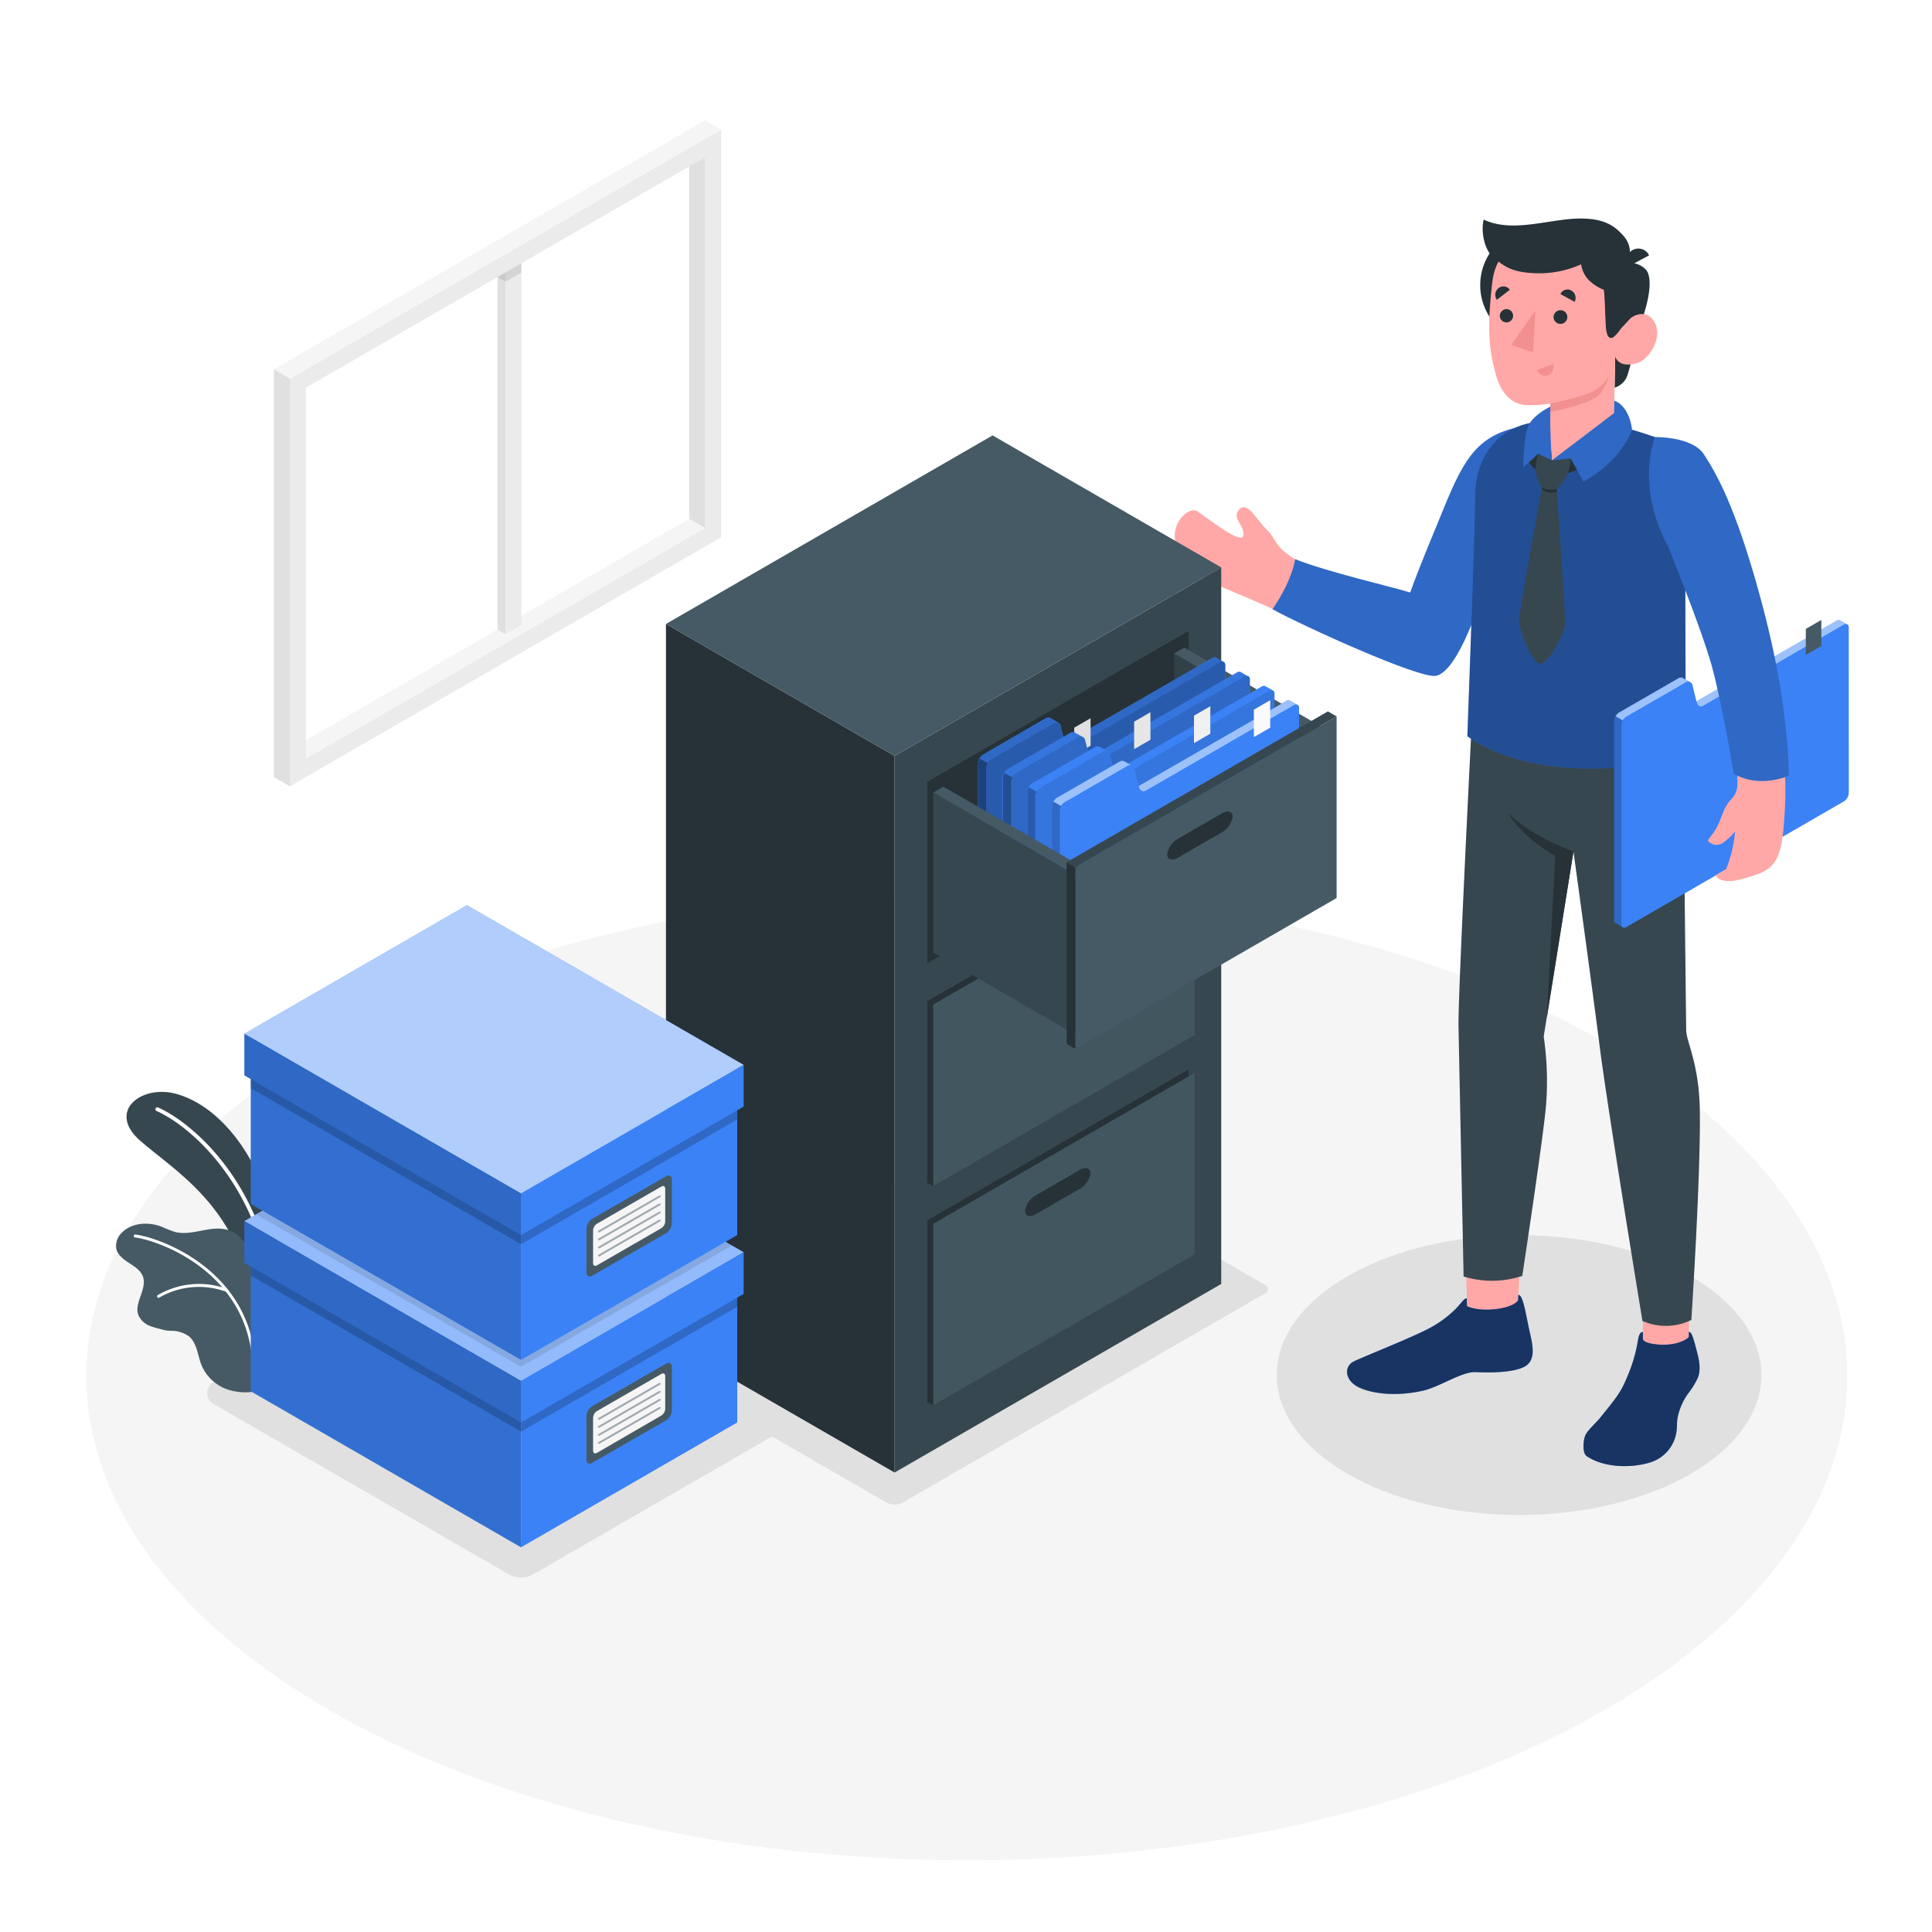<svg class="animated" id="freepik_stories-filing-system" xmlns="http://www.w3.org/2000/svg" viewBox="0 0 500 500" version="1.1" xmlns:xlink="http://www.w3.org/1999/xlink" xmlns:svgjs="http://svgjs.com/svgjs"><style>svg#freepik_stories-filing-system:not(.animated) .animable {opacity: 0;}svg#freepik_stories-filing-system.animated #freepik--Floor--inject-195 {animation: 1.5s Infinite  linear heartbeat;animation-delay: 0s;}            @keyframes heartbeat {                0% {                    transform: scale(1);                }                10% {                    transform: scale(1.1);                }                30% {                    transform: scale(1);                }                40% {                    transform: scale(1);                }                50% {                    transform: scale(1.1);                }                60% {                    transform: scale(1);                }                100% {                    transform: scale(1);                }            }        </style><g id="freepik--Floor--inject-195" class="animable animator-active" style="transform-origin: 250.21px 356.17px;"><ellipse id="freepik--floor--inject-195" cx="250.21" cy="356.17" rx="227.88" ry="125.27" style="fill: rgb(245, 245, 245); transform-origin: 250.21px 356.17px;" class="animable"></ellipse></g><g id="freepik--Shadow--inject-195" class="animable" style="transform-origin: 254.741px 350.381px;"><path id="freepik--shadow--inject-195" d="M161.16,347.12,254.83,293a4.55,4.55,0,0,1,4.1,0l68.31,39.44a1.25,1.25,0,0,1,0,2.37l-93.67,54.08a4.55,4.55,0,0,1-4.1,0l-68.31-39.44A1.25,1.25,0,0,1,161.16,347.12Z" style="fill: rgb(224, 224, 224); transform-origin: 244.228px 340.945px;" class="animable"></path><ellipse id="freepik--shadow--inject-195" cx="393.14" cy="355.86" rx="62.72" ry="36.21" style="fill: rgb(224, 224, 224); transform-origin: 393.14px 355.86px;" class="animable"></ellipse><path id="freepik--shadow--inject-195" d="M134.83,408.25a6.28,6.28,0,0,1-3.08-.77l-76.26-44a3.24,3.24,0,0,1,0-5.87l61.67-35.63a6.66,6.66,0,0,1,6.18,0l76.26,44a3.25,3.25,0,0,1,0,5.88l-61.68,35.62A6.32,6.32,0,0,1,134.83,408.25Z" style="fill: rgb(224, 224, 224); transform-origin: 127.544px 364.735px;" class="animable"></path></g><g id="freepik--Plants--inject-195" class="animable" style="transform-origin: 51.013px 321.458px;"><g id="freepik--plants--inject-195" class="animable" style="transform-origin: 51.013px 321.458px;"><path d="M71.88,333.87S73,319.25,68,306.79s-13.44-21.25-22.43-23.71-18,4.52-9.29,12.14S61.14,312,65,335.12Z" style="fill: rgb(55, 71, 79); transform-origin: 52.364px 308.849px;" id="elwxuh79h2ivp" class="animable"></path><path d="M69.92,329.64H70a.49.49,0,0,0,.39-.58c-5.1-25.55-21.53-38.94-29.51-42.46a.5.5,0,0,0-.4.91c7.81,3.44,23.92,16.6,28.94,41.74A.48.48,0,0,0,69.92,329.64Z" style="fill: rgb(255, 255, 255); transform-origin: 55.315px 308.109px;" id="elmlxl5zudfd" class="animable"></path><path d="M30.09,323.17c.39,1.66,1.91,2.78,3.35,3.71s3,1.92,3.56,3.53c1.14,3.25-2.43,6.84-1.16,10A5.36,5.36,0,0,0,39,343.22c1.12.43,2.3.66,3.46,1a14.26,14.26,0,0,0,1.7.19,7.84,7.84,0,0,1,4.75,1.44c2.08,1.76,2.23,4.84,3.21,7.37a11.27,11.27,0,0,0,6.91,6.42c2.57.86,6.64,1,7.55,0,.69-.79-.35-3.76-.18-4.79a44.1,44.1,0,0,0,.5-8,14.92,14.92,0,0,1,.17-3.66q.41-2,.78-4.05c.39-2.18,1.11-4.51.58-6.74-.59-2.45-3.12-3-3.65-5.38-.22-1-.24-1.94-.44-2.9a8,8,0,0,0-5.76-5.91c-4.38-1.07-9,1.76-13.4.59a32.71,32.71,0,0,1-3.27-1.3c-3.45-1.35-7.79-1.12-10.39,1.53A4.73,4.73,0,0,0,30.09,323.17Z" style="fill: rgb(69, 90, 100); transform-origin: 49.328px 338.515px;" id="eln53wrj5rogi" class="animable"></path><path d="M65.69,352.64h0a.4.4,0,0,0,.36-.41c-1.74-24.12-25.28-32.06-31-32.73a.39.39,0,0,0-.43.34.38.38,0,0,0,.34.42c5.61.66,28.64,8.42,30.34,32A.38.38,0,0,0,65.69,352.64Z" style="fill: rgb(255, 255, 255); transform-origin: 50.334px 336.069px;" id="eltcqqmxw74bc" class="animable"></path><path d="M41,335.88a.34.34,0,0,0,.22-.07,20.49,20.49,0,0,1,17.35-1.49.39.39,0,0,0,.25-.73,21.2,21.2,0,0,0-18,1.59.38.38,0,0,0-.1.53A.37.37,0,0,0,41,335.88Z" style="fill: rgb(255, 255, 255); transform-origin: 49.842px 334.085px;" id="elydpr3qp1zh" class="animable"></path></g></g><g id="freepik--Window--inject-195" class="animable" style="transform-origin: 128.75px 117.315px;"><g id="freepik--window--inject-195" class="animable" style="transform-origin: 128.75px 117.315px;"><g id="freepik--window--inject-195" class="animable" style="transform-origin: 128.75px 117.315px;"><polygon points="75 193.95 79.14 196.34 182.5 136.66 178.37 134.28 75 193.95" style="fill: rgb(245, 245, 245); transform-origin: 128.75px 165.31px;" id="elz64eattpqkk" class="animable"></polygon><polygon points="130.82 68.14 130.82 164.12 134.95 161.73 134.95 65.75 130.82 68.14" style="fill: rgb(235, 235, 235); transform-origin: 132.885px 114.935px;" id="els6n8w30nxud" class="animable"></polygon><polygon points="128.75 66.94 130.82 68.14 130.82 164.12 128.75 162.92 128.75 66.94" style="fill: rgb(224, 224, 224); transform-origin: 129.785px 115.53px;" id="el4kzzssfcdrg" class="animable"></polygon><polygon points="130.82 68.14 134.95 65.75 132.89 64.55 128.75 66.94 130.82 68.14" style="fill: rgb(250, 250, 250); transform-origin: 131.85px 66.345px;" id="el8sddtf34r6x" class="animable"></polygon><path d="M186.63,33.52,75,98V203.5l111.63-64.45ZM182.5,136.66,79.14,196.34v-96L182.5,40.68Z" style="fill: rgb(235, 235, 235); transform-origin: 130.815px 118.51px;" id="elqukrzxsc2aj" class="animable"></path><polygon points="182.5 136.66 178.37 134.28 178.36 43.07 182.5 40.68 182.5 136.66" style="fill: rgb(224, 224, 224); transform-origin: 180.43px 88.67px;" id="el8avff1dhh54" class="animable"></polygon><polygon points="186.63 33.52 182.5 31.13 70.87 95.58 75 97.97 186.63 33.52" style="fill: rgb(245, 245, 245); transform-origin: 128.75px 64.55px;" id="elmnhu9feyp3" class="animable"></polygon><polygon points="70.87 95.58 75 97.97 75 203.5 70.87 201.11 70.87 95.58" style="fill: rgb(224, 224, 224); transform-origin: 72.935px 149.54px;" id="elbosiua31rsk" class="animable"></polygon><g id="el4bitpthxw5g"><polygon points="130.82 70.52 134.94 68.14 134.94 70.53 130.82 72.91 130.82 70.52" style="opacity: 0.1; transform-origin: 132.88px 70.525px;" class="animable"></polygon></g><g id="elry4mlfk7u9"><polygon points="130.82 72.91 128.75 71.71 130.82 70.52 130.82 72.91" style="opacity: 0.1; transform-origin: 129.785px 71.715px;" class="animable"></polygon></g></g></g></g><g id="freepik--Character--inject-195" class="animable" style="transform-origin: 391.237px 217.992px;"><g id="freepik--character--inject-195" class="animable" style="transform-origin: 391.237px 217.992px;"><path d="M393.81,111c-7.25,2.4-9,2.94-14,10.74-4.82,7.5-9.79,21.35-14.1,32.47-8-2.27-24.88-6.21-30.47-9.45s-5-5.48-7.29-7.57c-2.62-2.41-5.37-8.19-7.51-5-1.45,2.14,1.54,3.58,1.35,6.29s-8.39-3.71-11.83-6.11c-2.28-1.6-7.57,3.4-5.44,8.83,1.87,4.8,4.88,7.85,10.27,10.12,5.69,2.41,8.66,3.62,15.81,6.83,7.47,3.35,38.25,17,41.29,15.07,6.93-3.42,13.28-24.87,17.48-34.13S390.76,120.23,393.81,111Z" style="fill: rgb(255, 168, 167); transform-origin: 348.917px 142.203px;" id="ellii7rnjf7t9" class="animable"></path><path d="M395.56,110.08c-3.11,4.09-1.83,2.44-2.79,8.74-.77,5.09-11.46,54-21.13,56.07-4.25.89-34.88-13.12-42.31-17.22,2.51-3.7,5-8.27,5.87-12.94,8.9,3.48,24.25,6.91,29.76,8.62,2.55-7.11,5.67-14.41,8.6-21.59C379.13,118.1,382.71,111.93,395.56,110.08Z" style="fill: rgb(59, 130, 246); transform-origin: 362.445px 142.505px;" id="elld8dytm36c" class="animable"></path><g id="el1a5ko52osk9"><path d="M395.56,110.08c-3.11,4.09-1.83,2.44-2.79,8.74-.77,5.09-11.46,54-21.13,56.07-4.25.89-34.88-13.12-42.31-17.22,2.51-3.7,5-8.27,5.87-12.94,8.9,3.48,24.25,6.91,29.76,8.62,2.55-7.11,5.67-14.41,8.6-21.59C379.13,118.1,382.71,111.93,395.56,110.08Z" style="opacity: 0.2; transform-origin: 362.445px 142.505px;" class="animable"></path></g><rect x="425.17" y="331.89" width="11.93" height="20.43" style="fill: rgb(255, 168, 167); transform-origin: 431.135px 342.105px;" id="el5rc47mt1fv9" class="animable"></rect><polygon points="392.76 339.61 379.73 340.06 379.08 316.45 393.83 315.97 392.76 339.61" style="fill: rgb(255, 168, 167); transform-origin: 386.455px 328.015px;" id="ellcranouth7e" class="animable"></polygon><path d="M435.64,192.88c0,10.86.75,74,.75,74,.26,3.12,3.27,8.68,3.51,19.94.34,16.33-2.18,54.78-2.18,54.78a14.94,14.94,0,0,1-12.66.25s-8.93-54.39-11-70.55c-1.78-14.11-6.86-51-6.86-51l-7.69,47.94a79.56,79.56,0,0,1,.64,17.34c-.53,7.48-6.19,44.63-6.19,44.63a24.94,24.94,0,0,1-15.18.14s-1.19-57.9-1.32-64.75c-.15-7.82,3.26-75.08,3.26-75.08Z" style="fill: rgb(55, 71, 79); transform-origin: 408.693px 266.828px;" id="elc024c3dlxu" class="animable"></path><path d="M425.17,346.42v-1.7c-.64,0-1,.62-1.28,2.16a33.25,33.25,0,0,1-.69,3.37,41.08,41.08,0,0,1-2.09,6.11c-1.69,4.16-3.1,5.71-7,10.57-.91,1.15-3,3-3.7,4.27s-1,4.85.25,5.67c4.5,3,11.35,3.09,16.19,1.67a9.76,9.76,0,0,0,7-7.9c.18-1.1.12-2.22.24-3.33a15.83,15.83,0,0,1,3-6.93,20.85,20.85,0,0,0,2.29-3.77c1-2.46.2-5.22-.44-7.66-.55-2.11-1.15-4.43-1.87-4.23V346c-.87,1-3.27,1.91-6,2C429.4,348.1,425.16,347.76,425.17,346.42Z" style="fill: rgb(59, 130, 246); transform-origin: 424.828px 362.069px;" id="el447utv6rf3g" class="animable"></path><g id="elacu26nlwooe"><path d="M425.17,346.42v-1.7c-.64,0-1,.62-1.28,2.16a33.25,33.25,0,0,1-.69,3.37,41.08,41.08,0,0,1-2.09,6.11c-1.69,4.16-3.1,5.71-7,10.57-.91,1.15-3,3-3.7,4.27s-1,4.85.25,5.67c4.5,3,11.35,3.09,16.19,1.67a9.76,9.76,0,0,0,7-7.9c.18-1.1.12-2.22.24-3.33a15.83,15.83,0,0,1,3-6.93,20.85,20.85,0,0,0,2.29-3.77c1-2.46.2-5.22-.44-7.66-.55-2.11-1.15-4.43-1.87-4.23V346c-.87,1-3.27,1.91-6,2C429.4,348.1,425.16,347.76,425.17,346.42Z" style="opacity: 0.6; transform-origin: 424.828px 362.069px;" class="animable"></path></g><path d="M379.6,336c-.68,0-1.23,1-2.72,2.59a28.53,28.53,0,0,1-7.67,5.52c-4.88,2.44-14.36,6.2-18.66,8.13-2.68,1.21-2.55,4.45.22,6.29s9.47,3.18,17.5,1.38c4.38-1,10.08-5,13.69-4.81s10.35.17,13-1.67,1.59-5.75.84-9.12c-.82-3.68-1.64-9.41-2.86-9.16l-.06,1.37c-1.57,2.38-9.79,3.24-13.23,1.49Z" style="fill: rgb(59, 130, 246); transform-origin: 372.635px 347.952px;" id="elktf4zzyy7a" class="animable"></path><g id="elolhgffatd69"><path d="M379.6,336c-.68,0-1.23,1-2.72,2.59a28.53,28.53,0,0,1-7.67,5.52c-4.88,2.44-14.36,6.2-18.66,8.13-2.68,1.21-2.55,4.45.22,6.29s9.47,3.18,17.5,1.38c4.38-1,10.08-5,13.69-4.81s10.35.17,13-1.67,1.59-5.75.84-9.12c-.82-3.68-1.64-9.41-2.86-9.16l-.06,1.37c-1.57,2.38-9.79,3.24-13.23,1.49Z" style="opacity: 0.6; transform-origin: 372.635px 347.952px;" class="animable"></path></g><path d="M407.23,220.31s-10.15-3.31-16.9-9.83c0,0,3.06,5.72,12.15,11.05l-2.18,42Z" style="fill: rgb(38, 50, 56); transform-origin: 398.78px 237.005px;" id="eljlmvdw3mef9" class="animable"></path><path d="M415.92,109.54a112.35,112.35,0,0,1,12.36,3.58c3.08,1.1,4.74,4,5.4,6.92,2.1,9.26,2.47,28.69,2.47,28.69l.12,45.23c-7.84,5.71-40,8.61-56.52-3.43,0,0,2-53.88,2-62.26s4.66-18.46,17.52-19.21Z" style="fill: rgb(59, 130, 246); transform-origin: 408.01px 153.981px;" id="elcuzr2hxl63" class="animable"></path><g id="elg5f4t0ekhpe"><path d="M415.92,109.54a112.35,112.35,0,0,1,12.36,3.58c3.08,1.1,4.74,4,5.4,6.92,2.1,9.26,2.47,28.69,2.47,28.69l.12,45.23c-7.84,5.71-40,8.61-56.52-3.43,0,0,2-53.88,2-62.26s4.66-18.46,17.52-19.21Z" style="opacity: 0.4; transform-origin: 408.01px 153.981px;" class="animable"></path></g><path d="M478.43,162.43a.88.88,0,0,0-.34-.79l-.09-.06-1.81-1.05h0a.9.9,0,0,0-.88.09L439,181.53,438,177.27a1.21,1.21,0,0,0-.52-.69h0l-1.88-1.09h0a1.13,1.13,0,0,0-1.15,0L419,184.42a2.78,2.78,0,0,0-1.26,2.17v51.46a.92.92,0,0,0,.33.8h0L420,240h0a.92.92,0,0,0,.86-.1l56.33-32.53a2.78,2.78,0,0,0,1.26-2.17Z" style="fill: rgb(59, 130, 246); transform-origin: 448.093px 200.259px;" id="el5uzo7lyzjo9" class="animable"></path><g id="elmo59kvavon"><path d="M437.42,176.56a1.1,1.1,0,0,0-1.12.05l-15.43,8.9a2.78,2.78,0,0,0-.89.94l-1.88-1.09a2.53,2.53,0,0,1,.89-.94l15.43-8.91a1.13,1.13,0,0,1,1.15,0h0Z" style="fill: rgb(255, 255, 255); opacity: 0.5; transform-origin: 427.76px 180.901px;" class="animable"></path></g><g id="elidtalle8lr"><path d="M478,161.58a1,1,0,0,0-.82.13l-36.31,20.94a1.09,1.09,0,0,1-1.67-.66l-.17-.46,36.27-20.92a1.16,1.16,0,0,1,.55-.17.67.67,0,0,1,.33.08h0Z" style="fill: rgb(255, 255, 255); opacity: 0.5; transform-origin: 458.515px 171.638px;" class="animable"></path></g><path d="M478.43,162.43l0,42.74a2.77,2.77,0,0,1-1.25,2.18L420.72,240a.74.74,0,0,1-1.11-.64V187.69a2.5,2.5,0,0,1,.37-1.23,2.67,2.67,0,0,1,.88-.94l15.44-8.91a1.13,1.13,0,0,1,1.12-.05l0,0h0a1.21,1.21,0,0,1,.52.69l1.06,4.26.16.46a1.1,1.1,0,0,0,1.68.67l36.31-20.95a.94.94,0,0,1,.82-.12l.05,0h0A.89.89,0,0,1,478.43,162.43Z" style="fill: rgb(59, 130, 246); transform-origin: 449.023px 200.812px;" id="el64k0ss88p1m" class="animable"></path><polygon points="467.34 169.51 467.35 162.76 471.36 160.44 471.36 167.19 467.34 169.51" style="fill: rgb(69, 90, 100); transform-origin: 469.35px 164.975px;" id="el9h1wicqdx1c" class="animable"></polygon><g id="elc8u0mnfwthp"><path d="M420.07,240l-.06,0-1.94-1.12a.92.92,0,0,1-.34-.8V186.59a2.61,2.61,0,0,1,.37-1.23l1.88,1.09h0a2.49,2.49,0,0,0-.36,1.23v51.62A.72.72,0,0,0,420.07,240Z" style="opacity: 0.2; transform-origin: 418.898px 212.68px;" class="animable"></path></g><path d="M458.37,170.08C448,127.6,442.63,114.57,430,114.73c-3.68,4.41.2,18.11,2.64,24.78,0,0,11.16,27.27,13.24,37,1.82,8.56,3.88,19.32,3.75,26.68a5.3,5.3,0,0,1-1.45,3.5c-2.37,2.57-2.38,4.64-3.91,7.48-1.2,2.23-2.52,3.06-2.15,3.56a2.89,2.89,0,0,0,3.9.29,14.64,14.64,0,0,0,3-2.84,32.86,32.86,0,0,1-2.31,9.76L444,226.48s.81,2.74,7.19.91c7.21-2.06,9.79-3,10.55-15.17a93.92,93.92,0,0,0,.13-13.53C460.83,187.1,460,176.92,458.37,170.08Z" style="fill: rgb(255, 168, 167); transform-origin: 445.27px 171.374px;" id="elac7j544amuj" class="animable"></path><path d="M428.28,113.12s9.63-.21,12.68,4.46c3.52,5.39,8.1,13.75,14,34.82s7.74,36.46,8,48.32c0,0-7.42,3.47-14.27-.49,0,0-3-18.33-5.73-28.08s-11.31-30.89-11.31-30.89S423.48,127.79,428.28,113.12Z" style="fill: rgb(59, 130, 246); transform-origin: 444.864px 157.623px;" id="el3eu0ye65zyy" class="animable"></path><g id="el6bc7t0tnxj8"><path d="M428.28,113.12s9.63-.21,12.68,4.46c3.52,5.39,8.1,13.75,14,34.82s7.74,36.46,8,48.32c0,0-7.42,3.47-14.27-.49,0,0-3-18.33-5.73-28.08s-11.31-30.89-11.31-30.89S423.48,127.79,428.28,113.12Z" style="opacity: 0.2; transform-origin: 444.864px 157.623px;" class="animable"></path></g><path d="M413.28,73.8a15.1,15.1,0,1,1-15.1-15.1A15.1,15.1,0,0,1,413.28,73.8Z" style="fill: rgb(38, 50, 56); transform-origin: 398.18px 73.8px;" id="elzl3byt4imnq" class="animable"></path><path d="M424.28,84.53s-2.45,11.5-3.43,13.39a5.22,5.22,0,0,1-3,2.42l.17-8.08Z" style="fill: rgb(38, 50, 56); transform-origin: 421.065px 92.435px;" id="elzhgjj8rogh" class="animable"></path><path d="M421.21,68.07a5.65,5.65,0,0,1,4.68,1.65c2,2.06.89,8.5-1.61,14.81l-4.61.53Z" style="fill: rgb(38, 50, 56); transform-origin: 423.296px 76.546px;" id="eljadxwu7k1y" class="animable"></path><path d="M418.28,85.07c.93.55,2.25-1.23,3.39-2.42s4.86-2.82,6.71,1.09-1.64,9.25-4.56,10.17c-5.05,1.58-5.81-1.65-5.81-1.65L417.64,111h0c-3.49,4.47-11.33,9.73-15.55,9-3.37-.6-4.11-6.29-.89-10l0-5.54a32.22,32.22,0,0,1-6.81.35c-3.71-.57-6-3.5-7.17-7.52-1.81-6.45-2.49-11.67-1-24.36,1.68-13.91,17.86-14,26.6-8.55S418.28,85.07,418.28,85.07Z" style="fill: rgb(255, 168, 167); transform-origin: 407.151px 90.545px;" id="eltqpat112g2" class="animable"></path><path d="M386.55,66.71c3.05,2.48,5,3.8,10.93,4a26.4,26.4,0,0,0,11.71-2.3,7.59,7.59,0,0,0,1.74,3.82A11.43,11.43,0,0,0,415.07,75c.31,2.51.3,5.72.46,8.24.05.85,0,5.27,2.06,4a10.27,10.27,0,0,0,1.76-2,29.85,29.85,0,0,1,2.32-2.58c1.59-1.45-.46-14.58-.46-14.58a6.37,6.37,0,0,0-1.1-7.09c-2.19-2.41-5.23-5.34-15.14-4.17-7.06.84-14.75,3-21,0C383.15,60.36,384.36,64.93,386.55,66.71Z" style="fill: rgb(38, 50, 56); transform-origin: 402.993px 72.011px;" id="elx15ir9fn2ap" class="animable"></path><path d="M421.2,69.09l5.58-3a3.08,3.08,0,0,0-4.23-1.4A3.33,3.33,0,0,0,421.2,69.09Z" style="fill: rgb(38, 50, 56); transform-origin: 423.813px 66.71px;" id="elldmjiduec9" class="animable"></path><path d="M401.22,104.44s8.28-1.67,11.18-3.21a9.58,9.58,0,0,0,4-4,13.12,13.12,0,0,1-2.28,4.67c-2.12,2.71-12.91,4.7-12.91,4.7Z" style="fill: rgb(242, 143, 143); transform-origin: 408.805px 101.915px;" id="elmjhfxn5z2mh" class="animable"></path><path d="M402.06,82.13a1.78,1.78,0,1,0,1.78-1.86A1.83,1.83,0,0,0,402.06,82.13Z" style="fill: rgb(38, 50, 56); transform-origin: 403.839px 82.05px;" id="elx2z5uktbgvg" class="animable"></path><path d="M403.84,76.11l3.67,2a2.2,2.2,0,0,0-.85-2.93A2,2,0,0,0,403.84,76.11Z" style="fill: rgb(38, 50, 56); transform-origin: 405.801px 76.514px;" id="eltpo2hf4cfbs" class="animable"></path><path d="M401.92,94.22l-4.11,1.54a2.14,2.14,0,0,0,2.79,1.36A2.3,2.3,0,0,0,401.92,94.22Z" style="fill: rgb(242, 143, 143); transform-origin: 399.93px 95.738px;" id="el680qo8c5hkb" class="animable"></path><path d="M387.39,77.59,390.74,75a2,2,0,0,0-2.91-.44A2.21,2.21,0,0,0,387.39,77.59Z" style="fill: rgb(38, 50, 56); transform-origin: 388.859px 75.855px;" id="elh7citm0hh58" class="animable"></path><path d="M388.15,81.79A1.72,1.72,0,1,0,389.87,80,1.76,1.76,0,0,0,388.15,81.79Z" style="fill: rgb(38, 50, 56); transform-origin: 389.869px 81.72px;" id="eltwg7s39x64c" class="animable"></path><polygon points="397.35 80.38 396.76 91.2 391.11 89.28 397.35 80.38" style="fill: rgb(242, 143, 143); transform-origin: 394.23px 85.79px;" id="el4d16ofcscax" class="animable"></polygon><path d="M395.31,118.81c1.06,2.51,3,3.53,6.53,3.92a13.1,13.1,0,0,0,9.76-3.39L407.21,115l-5.56,4.19-.47-4.67Z" style="fill: rgb(38, 50, 56); transform-origin: 403.455px 118.642px;" id="eltqnjfa9kzm" class="animable"></path><path d="M398.08,117.44a11.68,11.68,0,0,0-.58,4.7,8,8,0,0,0,1.56,3.91,4.34,4.34,0,0,0,3.8.41,10.37,10.37,0,0,0,3.61-7.85l-4.82.55Z" style="fill: rgb(55, 71, 79); transform-origin: 401.966px 122.08px;" id="ele27totgzy7j" class="animable"></path><path d="M399.06,126.05s-5.7,31.51-5.94,34.05,3.28,11.58,5.46,11.66,6.45-8.1,6.51-10.42-2.23-34.88-2.23-34.88Z" style="fill: rgb(55, 71, 79); transform-origin: 399.1px 148.905px;" id="elmaxgatfljc" class="animable"></path><path d="M402.86,126.46a3.81,3.81,0,0,1-3.8-.41l-.09.5a4.38,4.38,0,0,0,3.95.78Z" style="fill: rgb(38, 50, 56); transform-origin: 400.945px 126.777px;" id="elg3r9yl1ejji" class="animable"></path><path d="M401.65,119.16l16.07-12.25.06-3.22s3.77,1,4.61,7.6c-2.29,5.33-6.45,9.87-12.55,13.35l-3.37-6Z" style="fill: rgb(59, 130, 246); transform-origin: 412.02px 114.165px;" id="elqjjg7bjimu" class="animable"></path><g id="el0rk21fntxm4"><path d="M401.65,119.16l16.07-12.25.06-3.22s3.77,1,4.61,7.6c-2.29,5.33-6.45,9.87-12.55,13.35l-3.37-6Z" style="opacity: 0.2; transform-origin: 412.02px 114.165px;" class="animable"></path></g><path d="M401.22,105.24s-3.78,1.75-5.39,4.41-1.6,11.29-1.6,11.29l3.85-3.5,3.57,1.72c-.34-3.38-.45-9.18-.45-9.18Z" style="fill: rgb(59, 130, 246); transform-origin: 397.94px 113.09px;" id="el1mjbaxqrtqai" class="animable"></path><g id="el27h6di1e7io"><path d="M401.22,105.24s-3.78,1.75-5.39,4.41-1.6,11.29-1.6,11.29l3.85-3.5,3.57,1.72c-.34-3.38-.45-9.18-.45-9.18Z" style="opacity: 0.2; transform-origin: 397.94px 113.09px;" class="animable"></path></g></g></g><g id="freepik--Cabinet--inject-195" class="animable" style="transform-origin: 259.13px 246.885px;"><g id="freepik--cabinet--inject-195" class="animable" style="transform-origin: 259.13px 246.885px;"><g id="freepik--cabinet--inject-195" class="animable" style="transform-origin: 244.2px 246.885px;"><polygon points="231.52 381.09 172.35 346.93 172.35 161.48 231.52 195.64 231.52 381.09" style="fill: rgb(38, 50, 56); transform-origin: 201.935px 271.285px;" id="elrbnhkjyqwei" class="animable"></polygon><polygon points="231.52 195.64 316.05 146.84 316.05 332.29 231.52 381.09 231.52 195.64" style="fill: rgb(55, 71, 79); transform-origin: 273.785px 263.965px;" id="elcwt5cgyd4uq" class="animable"></polygon><polygon points="316.05 146.84 231.52 195.64 172.35 161.48 256.88 112.68 316.05 146.84" style="fill: rgb(69, 90, 100); transform-origin: 244.2px 154.16px;" id="elsemwhc88q6g" class="animable"></polygon><polygon points="239.97 315.83 307.6 276.79 307.6 323.79 309.15 324.69 241.53 363.73 239.97 362.83 239.97 315.83" style="fill: rgb(38, 50, 56); transform-origin: 274.56px 320.26px;" id="eluo08tf786yj" class="animable"></polygon><polygon points="241.53 316.73 309.15 277.69 309.15 324.69 241.53 363.73 241.53 316.73" style="fill: rgb(69, 90, 100); transform-origin: 275.34px 320.71px;" id="elzsh5e0013pm" class="animable"></polygon><g id="elobpdqzdgmej"><g style="opacity: 0.05; transform-origin: 275.34px 320.71px;" class="animable"><polygon points="241.53 316.73 309.15 277.69 309.15 324.69 241.53 363.73 241.53 316.73" id="el3von1dv6gfq" class="animable" style="transform-origin: 275.34px 320.71px;"></polygon></g></g><path d="M268,309.39l11.5-6.64c1.49-.86,2.7-.46,2.7.88a5.39,5.39,0,0,1-2.71,4L268,314.27c-1.49.87-2.7.47-2.7-.88A5.43,5.43,0,0,1,268,309.39Z" style="fill: rgb(38, 50, 56); transform-origin: 273.75px 308.513px;" id="elqg0fsilmywh" class="animable"></path><polygon points="239.97 259.08 307.6 220.04 307.6 267.04 309.15 267.94 241.53 306.98 239.97 306.08 239.97 259.08" style="fill: rgb(38, 50, 56); transform-origin: 274.56px 263.51px;" id="elet2yds4if2r" class="animable"></polygon><polygon points="241.53 259.98 309.15 220.94 309.15 267.94 241.53 306.98 241.53 259.98" style="fill: rgb(69, 90, 100); transform-origin: 275.34px 263.96px;" id="ele12r0z5ihd" class="animable"></polygon><g id="elgfbq20s9dv8"><g style="opacity: 0.05; transform-origin: 275.34px 263.96px;" class="animable"><polygon points="241.53 259.98 309.15 220.94 309.15 267.94 241.53 306.98 241.53 259.98" id="el5lt9fm365n4" class="animable" style="transform-origin: 275.34px 263.96px;"></polygon></g></g><path d="M268,252.64l11.5-6.64c1.49-.86,2.7-.46,2.7.88a5.39,5.39,0,0,1-2.71,4L268,257.52c-1.49.87-2.7.47-2.7-.88A5.43,5.43,0,0,1,268,252.64Z" style="fill: rgb(38, 50, 56); transform-origin: 273.75px 251.763px;" id="elwyw7nut6sul" class="animable"></path><polygon points="239.97 202.33 307.6 163.29 307.6 210.28 239.97 249.32 239.97 202.33" style="fill: rgb(38, 50, 56); transform-origin: 273.785px 206.305px;" id="eliwj40dlc9i" class="animable"></polygon></g><g id="freepik--Drawer--inject-195" class="animable" style="transform-origin: 293.715px 219.52px;"><polygon points="341.41 190.76 303.89 169.11 303.88 210.52 341.4 232.17 341.41 190.76" style="fill: rgb(55, 71, 79); transform-origin: 322.645px 200.64px;" id="el5hglw60m5fw" class="animable"></polygon><g id="ele4g25wlex3n"><g style="opacity: 0.1; transform-origin: 322.645px 200.64px;" class="animable"><polygon points="341.41 190.76 303.89 169.11 303.88 210.52 341.4 232.17 341.41 190.76" id="elpatod5zfdy" class="animable" style="transform-origin: 322.645px 200.64px;"></polygon></g></g><polygon points="306.51 167.59 303.88 169.11 341.41 190.76 344.03 189.25 306.51 167.59" style="fill: rgb(69, 90, 100); transform-origin: 323.955px 179.175px;" id="el3davglgf4q" class="animable"></polygon><path d="M317.08,172.16a.92.92,0,0,0-.37-.83.37.37,0,0,0-.09-.06l-1.91-1.11h0a.92.92,0,0,0-.93.09l-38.21,22-1.12-4.49a1.23,1.23,0,0,0-.55-.73h0l-2-1.16h0a1.19,1.19,0,0,0-1.21,0l-16.26,9.39a2.91,2.91,0,0,0-1.32,2.29v54.21a.92.92,0,0,0,.36.84h0l2,1.19h0a1,1,0,0,0,.9-.11l59.36-34.27a2.92,2.92,0,0,0,1.32-2.29Z" style="fill: rgb(59, 130, 246); transform-origin: 285.094px 211.962px;" id="elm4ke0awyxi7" class="animable"></path><g id="elpiw50r84ero"><path d="M273.86,187.05a1.19,1.19,0,0,0-1.18,0l-16.26,9.39a2.7,2.7,0,0,0-.93,1l-2-1.16a2.78,2.78,0,0,1,.93-1L270.7,186a1.19,1.19,0,0,1,1.21,0h0Z" style="opacity: 0.2; transform-origin: 263.675px 191.637px;" class="animable"></path></g><g id="el94nwar0luk9"><path d="M316.62,171.27a1,1,0,0,0-.87.13L277.5,193.47a1.16,1.16,0,0,1-1.77-.7l-.17-.48,38.21-22a1.21,1.21,0,0,1,.59-.18.64.64,0,0,1,.34.09h0Z" style="opacity: 0.2; transform-origin: 296.09px 181.887px;" class="animable"></path></g><path d="M317.08,172.17l0,45a2.91,2.91,0,0,1-1.32,2.29l-59.51,34.36a.78.78,0,0,1-1.17-.68V198.78a3,3,0,0,1,1.32-2.29l16.26-9.38a1.19,1.19,0,0,1,1.19-.06l0,0h0a1.23,1.23,0,0,1,.55.73l1.12,4.49.17.48a1.16,1.16,0,0,0,1.77.71l38.25-22.07a1,1,0,0,1,.87-.13l.05,0h0A1,1,0,0,1,317.08,172.17Z" style="fill: rgb(59, 130, 246); transform-origin: 286.081px 212.569px;" id="elxrg92b63zhn" class="animable"></path><g id="elydto7se9ln"><path d="M317.08,172.17l0,45a2.91,2.91,0,0,1-1.32,2.29l-59.51,34.36a.78.78,0,0,1-1.17-.68V198.78a3,3,0,0,1,1.32-2.29l16.26-9.38a1.19,1.19,0,0,1,1.19-.06l0,0h0a1.23,1.23,0,0,1,.55.73l1.12,4.49.17.48a1.16,1.16,0,0,0,1.77.71l38.25-22.07a1,1,0,0,1,.87-.13l.05,0h0A1,1,0,0,1,317.08,172.17Z" style="opacity: 0.3; transform-origin: 286.081px 212.569px;" class="animable"></path></g><polygon points="278.01 195.43 278.01 188.32 282.24 185.88 282.24 192.99 278.01 195.43" style="fill: rgb(224, 224, 224); transform-origin: 280.125px 190.655px;" id="el30q95a3rpuw" class="animable"></polygon><g id="eli4eephdjshc"><path d="M255.58,253.89l-.06,0-2-1.19a1,1,0,0,1-.36-.84V197.62a2.71,2.71,0,0,1,.39-1.3l2,1.16h0a2.68,2.68,0,0,0-.39,1.3v54.39A.77.77,0,0,0,255.58,253.89Z" style="opacity: 0.5; transform-origin: 254.369px 225.105px;" class="animable"></path></g><path d="M323.45,175.88a.94.94,0,0,0-.37-.84l-.09,0-1.91-1.12h0a.92.92,0,0,0-.93.09l-38.21,22-1.12-4.49a1.26,1.26,0,0,0-.55-.73h0l-2-1.16h0a1.19,1.19,0,0,0-1.21,0l-16.26,9.39a2.92,2.92,0,0,0-1.32,2.29v54.22a.92.92,0,0,0,.36.83h0l2,1.19h0a1,1,0,0,0,.9-.11l59.36-34.27a2.91,2.91,0,0,0,1.32-2.29Z" style="fill: rgb(59, 130, 246); transform-origin: 291.465px 215.722px;" id="elwnhzrcem9g" class="animable"></path><g id="el6pbytgb5ebv"><path d="M280.24,190.76a1.19,1.19,0,0,0-1.19.06l-16.26,9.38a2.78,2.78,0,0,0-.93,1l-2-1.15a2.7,2.7,0,0,1,.93-1l16.26-9.39a1.19,1.19,0,0,1,1.21,0h0Z" style="opacity: 0.1; transform-origin: 270.05px 195.347px;" class="animable"></path></g><g id="elidwtl7kqqvi"><path d="M323,175a1,1,0,0,0-.87.13l-38.25,22.07a1.16,1.16,0,0,1-1.77-.71l-.17-.48,38.21-22a1.21,1.21,0,0,1,.59-.18.75.75,0,0,1,.34.09h0Z" style="opacity: 0.1; transform-origin: 302.47px 185.611px;" class="animable"></path></g><path d="M323.45,175.88l0,45a2.92,2.92,0,0,1-1.32,2.29l-59.51,34.35a.78.78,0,0,1-1.17-.67v-54.4a2.68,2.68,0,0,1,.39-1.3,2.75,2.75,0,0,1,.93-1l16.26-9.39a1.16,1.16,0,0,1,1.19,0h0a1.25,1.25,0,0,1,.55.74l1.12,4.48.17.49a1.16,1.16,0,0,0,1.77.7l38.25-22.07A1,1,0,0,1,323,175l.05,0,0,0h0A.94.94,0,0,1,323.45,175.88Z" style="fill: rgb(59, 130, 246); transform-origin: 292.453px 216.278px;" id="el385dbpmwa7f" class="animable"></path><g id="eldbjzc5rmvic"><path d="M323.45,175.88l0,45a2.92,2.92,0,0,1-1.32,2.29l-59.51,34.35a.78.78,0,0,1-1.17-.67v-54.4a2.68,2.68,0,0,1,.39-1.3,2.75,2.75,0,0,1,.93-1l16.26-9.39a1.16,1.16,0,0,1,1.19,0h0a1.25,1.25,0,0,1,.55.74l1.12,4.48.17.49a1.16,1.16,0,0,0,1.77.7l38.25-22.07A1,1,0,0,1,323,175l.05,0,0,0h0A.94.94,0,0,1,323.45,175.88Z" style="opacity: 0.2; transform-origin: 292.453px 216.278px;" class="animable"></path></g><polygon points="293.51 193.88 293.51 186.77 297.73 184.32 297.74 191.44 293.51 193.88" style="fill: rgb(230, 230, 230); transform-origin: 295.625px 189.1px;" id="elkwzxngak29" class="animable"></polygon><g id="el4fsbj4xwanw"><path d="M262,257.6l-.06,0-2-1.18a1,1,0,0,1-.36-.84V201.34a2.65,2.65,0,0,1,.39-1.3l2,1.15h0a2.64,2.64,0,0,0-.39,1.29v54.39A.77.77,0,0,0,262,257.6Z" style="opacity: 0.4; transform-origin: 260.789px 228.82px;" class="animable"></path></g><path d="M329.82,179.59a.92.92,0,0,0-.37-.83.37.37,0,0,0-.09-.06l-1.91-1.11h0a1,1,0,0,0-.93.1l-38.21,22-1.12-4.48a1.2,1.2,0,0,0-.55-.73h0l-2-1.15h0a1.15,1.15,0,0,0-1.21,0l-16.26,9.38a2.92,2.92,0,0,0-1.32,2.29v54.22a1,1,0,0,0,.36.84h0l2,1.18h0a.92.92,0,0,0,.9-.11l59.36-34.26a2.94,2.94,0,0,0,1.32-2.29Z" style="fill: rgb(59, 130, 246); transform-origin: 297.836px 219.415px;" id="elxdj771atzr" class="animable"></path><path d="M286.61,194.48a1.19,1.19,0,0,0-1.19.05l-16.26,9.38a2.87,2.87,0,0,0-.93,1l-2-1.15a2.7,2.7,0,0,1,.93-1l16.26-9.38a1.15,1.15,0,0,1,1.21,0h0Z" style="fill: rgb(59, 130, 246); transform-origin: 276.42px 199.059px;" id="elp0iqyw7k6xo" class="animable"></path><path d="M329.36,178.7a1,1,0,0,0-.87.13L290.24,200.9a1.16,1.16,0,0,1-1.77-.7l-.17-.49,38.21-22a1.11,1.11,0,0,1,.59-.18.74.74,0,0,1,.34.08h0Z" style="fill: rgb(59, 130, 246); transform-origin: 308.83px 189.312px;" id="el6af8gfyh6ui" class="animable"></path><path d="M329.82,179.59l0,45a2.92,2.92,0,0,1-1.32,2.29L269,261.27a.78.78,0,0,1-1.17-.67V206.21a3,3,0,0,1,1.32-2.29l16.26-9.39a1.21,1.21,0,0,1,1.19-.05l0,0h0a1.2,1.2,0,0,1,.55.73l1.12,4.49.17.48a1.16,1.16,0,0,0,1.77.7l38.25-22.07a1,1,0,0,1,.87-.13l.05,0,0,0h0A.94.94,0,0,1,329.82,179.59Z" style="fill: rgb(59, 130, 246); transform-origin: 298.828px 220.004px;" id="el0uwwb4cd0uoi" class="animable"></path><g id="elrqn5j62u8o"><path d="M329.82,179.59l0,45a2.92,2.92,0,0,1-1.32,2.29L269,261.27a.78.78,0,0,1-1.17-.67V206.21a3,3,0,0,1,1.32-2.29l16.26-9.39a1.21,1.21,0,0,1,1.19-.05l0,0h0a1.2,1.2,0,0,1,.55.73l1.12,4.49.17.48a1.16,1.16,0,0,0,1.77.7l38.25-22.07a1,1,0,0,1,.87-.13l.05,0,0,0h0A.94.94,0,0,1,329.82,179.59Z" style="opacity: 0.1; transform-origin: 298.828px 220.004px;" class="animable"></path></g><polygon points="309 192.32 309.01 185.21 313.23 182.77 313.23 189.88 309 192.32" style="fill: rgb(240, 240, 240); transform-origin: 311.115px 187.545px;" id="el6sfsw5o69pr" class="animable"></polygon><g id="elgu1j66mdkzr"><path d="M268.32,261.32l-.06,0-2-1.19a1,1,0,0,1-.36-.84V205.05a2.71,2.71,0,0,1,.39-1.3l2,1.15h0a2.68,2.68,0,0,0-.39,1.3V260.6A.8.8,0,0,0,268.32,261.32Z" style="opacity: 0.3; transform-origin: 267.109px 232.535px;" class="animable"></path></g><path d="M336.19,183.3a.94.94,0,0,0-.36-.83l-.1-.06-1.91-1.11h0a.92.92,0,0,0-.93.09l-38.21,22-1.12-4.49a1.23,1.23,0,0,0-.55-.73h0l-2-1.16h0a1.17,1.17,0,0,0-1.21,0l-16.26,9.39a2.91,2.91,0,0,0-1.32,2.28V263a1,1,0,0,0,.36.84h0l2,1.19h0a.94.94,0,0,0,.9-.11l59.36-34.27a2.92,2.92,0,0,0,1.32-2.29Z" style="fill: rgb(59, 130, 246); transform-origin: 304.206px 223.156px;" id="elpzfvykv84r" class="animable"></path><g id="elp3i4rvz7mla"><path d="M293,198.19a1.21,1.21,0,0,0-1.19.05l-16.26,9.39a2.7,2.7,0,0,0-.93,1l-2-1.16a2.78,2.78,0,0,1,.93-1l16.26-9.38a1.19,1.19,0,0,1,1.21,0h0Z" style="fill: rgb(255, 255, 255); opacity: 0.5; transform-origin: 282.81px 202.777px;" class="animable"></path></g><g id="elw8xvrnhusg8"><path d="M335.73,182.41a1,1,0,0,0-.87.13l-38.25,22.07a1.16,1.16,0,0,1-1.77-.7l-.17-.48,38.21-22a1.21,1.21,0,0,1,.59-.18.64.64,0,0,1,.34.09h0Z" style="fill: rgb(255, 255, 255); opacity: 0.5; transform-origin: 315.2px 193.027px;" class="animable"></path></g><path d="M336.19,183.31l0,45a2.91,2.91,0,0,1-1.32,2.29L275.38,265a.78.78,0,0,1-1.17-.68V209.92a3,3,0,0,1,1.32-2.29l16.26-9.38a1.19,1.19,0,0,1,1.19-.06l0,0h0a1.23,1.23,0,0,1,.55.73l1.12,4.49.17.48a1.16,1.16,0,0,0,1.77.71l38.25-22.08a1,1,0,0,1,.87-.12l0,0h.05A1,1,0,0,1,336.19,183.31Z" style="fill: rgb(59, 130, 246); transform-origin: 305.202px 223.727px;" id="eli7vg2rb96gh" class="animable"></path><polygon points="324.5 190.76 324.5 183.66 328.73 181.21 328.73 188.32 324.5 190.76" style="fill: rgb(250, 250, 250); transform-origin: 326.615px 185.985px;" id="elzjcxe7ei64j" class="animable"></polygon><g id="elq8fh20gvw49"><path d="M274.69,265l-.06,0-2-1.19a1,1,0,0,1-.36-.84V208.76a2.71,2.71,0,0,1,.39-1.3l2,1.16h0a2.68,2.68,0,0,0-.39,1.3v54.39A.77.77,0,0,0,274.69,265Z" style="opacity: 0.2; transform-origin: 273.479px 236.23px;" class="animable"></path></g><polygon points="279.05 226.76 241.53 205.12 241.52 246.52 279.04 268.17 279.05 226.76" style="fill: rgb(55, 71, 79); transform-origin: 260.285px 236.645px;" id="el2mc4rehcctf" class="animable"></polygon><polygon points="244.15 203.6 241.52 205.11 279.05 226.76 281.67 225.25 244.15 203.6" style="fill: rgb(69, 90, 100); transform-origin: 261.595px 215.18px;" id="el2nsbcybtzhr" class="animable"></polygon><polygon points="278.29 224.45 345.91 185.41 345.91 232.41 278.29 271.45 278.29 224.45" style="fill: rgb(69, 90, 100); transform-origin: 312.1px 228.43px;" id="el9y0jkqugzr6" class="animable"></polygon><path d="M304.8,217.11l11.5-6.64c1.49-.86,2.7-.46,2.7.88a5.41,5.41,0,0,1-2.7,4L304.79,222c-1.49.86-2.7.47-2.7-.88A5.41,5.41,0,0,1,304.8,217.11Z" style="fill: rgb(38, 50, 56); transform-origin: 310.545px 216.236px;" id="el0p35j8f0ssg" class="animable"></path><polygon points="278.29 224.45 276.04 223.15 276.04 270.15 278.29 271.45 278.29 224.45" style="fill: rgb(38, 50, 56); transform-origin: 277.165px 247.3px;" id="elqtjnrhvm4ns" class="animable"></polygon><polygon points="276.04 223.15 343.66 184.11 345.91 185.41 278.29 224.45 276.04 223.15" style="fill: rgb(55, 71, 79); transform-origin: 310.975px 204.28px;" id="elb9cevxptjcd" class="animable"></polygon></g></g></g><g id="freepik--Boxes--inject-195" class="animable" style="transform-origin: 127.85px 317.345px;"><g id="freepik--Box--inject-195" class="animable" style="transform-origin: 127.85px 341.59px;"><polygon points="134.84 400.44 134.84 357.37 190.8 325.06 190.8 368.13 134.84 400.44" style="fill: rgb(59, 130, 246); transform-origin: 162.82px 362.75px;" id="elqxpgb7yfokn" class="animable"></polygon><polygon points="134.84 357.37 64.9 316.98 64.9 360.06 134.84 400.44 134.84 357.37" style="fill: rgb(59, 130, 246); transform-origin: 99.87px 358.71px;" id="elpx529lqfjae" class="animable"></polygon><g id="elwhj4wvgt8zb"><polygon points="134.84 357.37 64.9 316.98 64.9 360.06 134.84 400.44 134.84 357.37" style="opacity: 0.15; transform-origin: 99.87px 358.71px;" class="animable"></polygon></g><polygon points="134.84 357.37 192.46 324.09 120.85 282.74 63.24 316.02 134.84 357.37" style="fill: rgb(59, 130, 246); transform-origin: 127.85px 320.055px;" id="elqcqps4wsu0p" class="animable"></polygon><g id="el9ujiv5cj90i"><polygon points="134.84 357.37 192.46 324.09 120.85 282.74 63.24 316.02 134.84 357.37" style="fill: rgb(255, 255, 255); opacity: 0.45; transform-origin: 127.85px 320.055px;" class="animable"></polygon></g><polygon points="134.84 357.37 134.84 368.14 192.46 334.87 192.46 324.09 134.84 357.37" style="fill: rgb(59, 130, 246); transform-origin: 163.65px 346.115px;" id="elviheq9xzyar" class="animable"></polygon><g id="el3kknotq4vd3"><polygon points="134.84 368.14 190.8 335.83 190.8 338.2 134.84 370.5 134.84 368.14" style="opacity: 0.2; transform-origin: 162.82px 353.165px;" class="animable"></polygon></g><polygon points="63.24 316.02 134.84 357.37 134.84 368.14 63.24 326.79 63.24 316.02" style="fill: rgb(59, 130, 246); transform-origin: 99.04px 342.08px;" id="elbd8qc0uzach" class="animable"></polygon><g id="eluvtuwn88bqc"><polygon points="63.24 316.02 134.84 357.37 134.84 368.14 63.24 326.79 63.24 316.02" style="opacity: 0.2; transform-origin: 99.04px 342.08px;" class="animable"></polygon></g><g id="eldqh2kjd4e9"><polygon points="134.84 368.14 64.9 327.75 64.9 330.12 134.84 370.5 134.84 368.14" style="opacity: 0.2; transform-origin: 99.87px 349.125px;" class="animable"></polygon></g><path d="M153.27,363.91l19.11-11c.82-.48,1.49-.09,1.49.86V365a3.29,3.29,0,0,1-1.49,2.58l-19.11,11c-.83.47-1.5.09-1.5-.86V366.5A3.29,3.29,0,0,1,153.27,363.91Z" style="fill: rgb(69, 90, 100); transform-origin: 162.82px 365.743px;" id="elz37u4tr64uf" class="animable"></path><path d="M154.49,365.19l16.67-9.62c.54-.31,1-.06,1,.58v8.47a2.23,2.23,0,0,1-1,1.72L154.49,376c-.55.32-1,.06-1-.57v-8.47A2.2,2.2,0,0,1,154.49,365.19Z" style="fill: rgb(245, 245, 245); transform-origin: 162.825px 365.787px;" id="elzxusqvazoir" class="animable"></path><g id="ellb3xf2wqbko"><g style="opacity: 0.5; transform-origin: 162.874px 365.767px;" class="animable"><path d="M155,367.43a.22.22,0,0,1-.2-.12.24.24,0,0,1,.08-.33l15.74-9.08a.24.24,0,0,1,.33.08.25.25,0,0,1-.09.34l-15.73,9.08A.28.28,0,0,1,155,367.43Z" style="fill: rgb(69, 90, 100); transform-origin: 162.874px 362.647px;" id="elyc0ys98x8y" class="animable"></path><path d="M155,369.51a.22.22,0,0,1-.2-.12.24.24,0,0,1,.08-.33L170.57,360a.24.24,0,0,1,.33.08.25.25,0,0,1-.09.34l-15.73,9.08A.28.28,0,0,1,155,369.51Z" style="fill: rgb(69, 90, 100); transform-origin: 162.849px 364.737px;" id="elh007fas7ni9" class="animable"></path><path d="M155,371.59a.22.22,0,0,1-.2-.12.24.24,0,0,1,.08-.33l15.74-9.08a.24.24,0,0,1,.33.08.25.25,0,0,1-.09.34l-15.73,9.08A.28.28,0,0,1,155,371.59Z" style="fill: rgb(69, 90, 100); transform-origin: 162.874px 366.807px;" id="el9gpa6ck2726" class="animable"></path><path d="M155,373.67a.22.22,0,0,1-.2-.12.24.24,0,0,1,.08-.33l15.74-9.08a.24.24,0,0,1,.24.42l-15.73,9.08A.28.28,0,0,1,155,373.67Z" style="fill: rgb(69, 90, 100); transform-origin: 162.873px 368.89px;" id="elkjebxji9rxq" class="animable"></path></g></g></g><g id="freepik--shadow--inject-195"><polygon points="187.78 321.39 134.84 351.95 67.92 313.29 66.28 314.26 134.84 353.71 189.43 322.34 187.78 321.39" style="opacity: 0.1; transform-origin: 127.855px 333.5px;" class="animable"></polygon></g><g id="freepik--box--inject-195" class="animable" style="transform-origin: 127.85px 293.1px;"><polygon points="134.84 351.95 134.84 308.88 190.8 276.57 190.8 319.64 134.84 351.95" style="fill: rgb(59, 130, 246); transform-origin: 162.82px 314.26px;" id="el9cbwjemogr7" class="animable"></polygon><polygon points="134.84 308.88 64.9 268.49 64.9 311.57 134.84 351.95 134.84 308.88" style="fill: rgb(59, 130, 246); transform-origin: 99.87px 310.22px;" id="elz5ficjuo3m" class="animable"></polygon><g id="elc9exevkhc5u"><polygon points="134.84 308.88 64.9 268.49 64.9 311.57 134.84 351.95 134.84 308.88" style="opacity: 0.15; transform-origin: 99.87px 310.22px;" class="animable"></polygon></g><polygon points="134.84 308.88 192.46 275.6 120.85 234.25 63.24 267.53 134.84 308.88" style="fill: rgb(59, 130, 246); transform-origin: 127.85px 271.565px;" id="eleeafcsmpzu8" class="animable"></polygon><g id="elelpxxf60tn"><polygon points="134.84 308.88 192.46 275.6 120.85 234.25 63.24 267.53 134.84 308.88" style="fill: rgb(255, 255, 255); opacity: 0.6; transform-origin: 127.85px 271.565px;" class="animable"></polygon></g><polygon points="134.84 308.88 134.84 319.64 192.46 286.38 192.46 275.6 134.84 308.88" style="fill: rgb(59, 130, 246); transform-origin: 163.65px 297.62px;" id="el86l3unrx4dw" class="animable"></polygon><g id="elgbcfklh89bv"><polygon points="134.84 319.64 190.8 287.34 190.8 289.71 134.84 322.01 134.84 319.64" style="opacity: 0.2; transform-origin: 162.82px 304.675px;" class="animable"></polygon></g><polygon points="63.24 267.53 134.84 308.88 134.84 319.64 63.24 278.3 63.24 267.53" style="fill: rgb(59, 130, 246); transform-origin: 99.04px 293.585px;" id="elhdyzn53ih3h" class="animable"></polygon><g id="elvr1hsw1ogb"><polygon points="63.24 267.53 134.84 308.88 134.84 319.64 63.24 278.3 63.24 267.53" style="opacity: 0.2; transform-origin: 99.04px 293.585px;" class="animable"></polygon></g><g id="el6an0tt9xmks"><polygon points="134.84 319.64 64.9 279.26 64.9 281.63 134.84 322.01 134.84 319.64" style="opacity: 0.2; transform-origin: 99.87px 300.635px;" class="animable"></polygon></g><path d="M153.27,315.42l19.11-11c.82-.48,1.49-.09,1.49.86v11.3a3.29,3.29,0,0,1-1.49,2.58l-19.11,11c-.83.47-1.5.09-1.5-.86V318A3.29,3.29,0,0,1,153.27,315.42Z" style="fill: rgb(69, 90, 100); transform-origin: 162.82px 317.288px;" id="elbqimj26k7g" class="animable"></path><path d="M154.49,316.7l16.67-9.62c.54-.31,1-.06,1,.58v8.47a2.23,2.23,0,0,1-1,1.72l-16.67,9.62c-.55.32-1,.06-1-.57v-8.47A2.2,2.2,0,0,1,154.49,316.7Z" style="fill: rgb(245, 245, 245); transform-origin: 162.825px 317.277px;" id="elg758er9jkyj" class="animable"></path><g id="elkmxgwflbhhm"><g style="opacity: 0.5; transform-origin: 162.876px 317.277px;" class="animable"><path d="M155,318.94a.22.22,0,0,1-.2-.12.24.24,0,0,1,.08-.33l15.74-9.08a.24.24,0,0,1,.33.08.23.23,0,0,1-.09.33l-15.73,9.09A.28.28,0,0,1,155,318.94Z" style="fill: rgb(69, 90, 100); transform-origin: 162.876px 314.157px;" id="eljmuehx84do" class="animable"></path><path d="M155,321a.22.22,0,0,1-.2-.12.24.24,0,0,1,.08-.33l15.74-9.08a.24.24,0,0,1,.33.08.25.25,0,0,1-.09.34L155.08,321A.28.28,0,0,1,155,321Z" style="fill: rgb(69, 90, 100); transform-origin: 162.874px 316.219px;" id="elu15opw7tqt" class="animable"></path><path d="M155,323.1a.22.22,0,0,1-.2-.12.24.24,0,0,1,.08-.33l15.74-9.08a.24.24,0,0,1,.33.08.25.25,0,0,1-.09.34l-15.73,9.08A.28.28,0,0,1,155,323.1Z" style="fill: rgb(69, 90, 100); transform-origin: 162.874px 318.317px;" id="elp1e1kl9uwh" class="animable"></path><path d="M155,325.18a.22.22,0,0,1-.2-.12.24.24,0,0,1,.08-.33l15.74-9.08a.24.24,0,0,1,.24.42l-15.73,9.08A.28.28,0,0,1,155,325.18Z" style="fill: rgb(69, 90, 100); transform-origin: 162.873px 320.4px;" id="elre4j6dvdw0c" class="animable"></path></g></g></g></g><defs>     <filter id="active" height="200%">         <feMorphology in="SourceAlpha" result="DILATED" operator="dilate" radius="2"></feMorphology>                <feFlood flood-color="#32DFEC" flood-opacity="1" result="PINK"></feFlood>        <feComposite in="PINK" in2="DILATED" operator="in" result="OUTLINE"></feComposite>        <feMerge>            <feMergeNode in="OUTLINE"></feMergeNode>            <feMergeNode in="SourceGraphic"></feMergeNode>        </feMerge>    </filter>    <filter id="hover" height="200%">        <feMorphology in="SourceAlpha" result="DILATED" operator="dilate" radius="2"></feMorphology>                <feFlood flood-color="#ff0000" flood-opacity="0.5" result="PINK"></feFlood>        <feComposite in="PINK" in2="DILATED" operator="in" result="OUTLINE"></feComposite>        <feMerge>            <feMergeNode in="OUTLINE"></feMergeNode>            <feMergeNode in="SourceGraphic"></feMergeNode>        </feMerge>            <feColorMatrix type="matrix" values="0   0   0   0   0                0   1   0   0   0                0   0   0   0   0                0   0   0   1   0 "></feColorMatrix>    </filter></defs></svg>